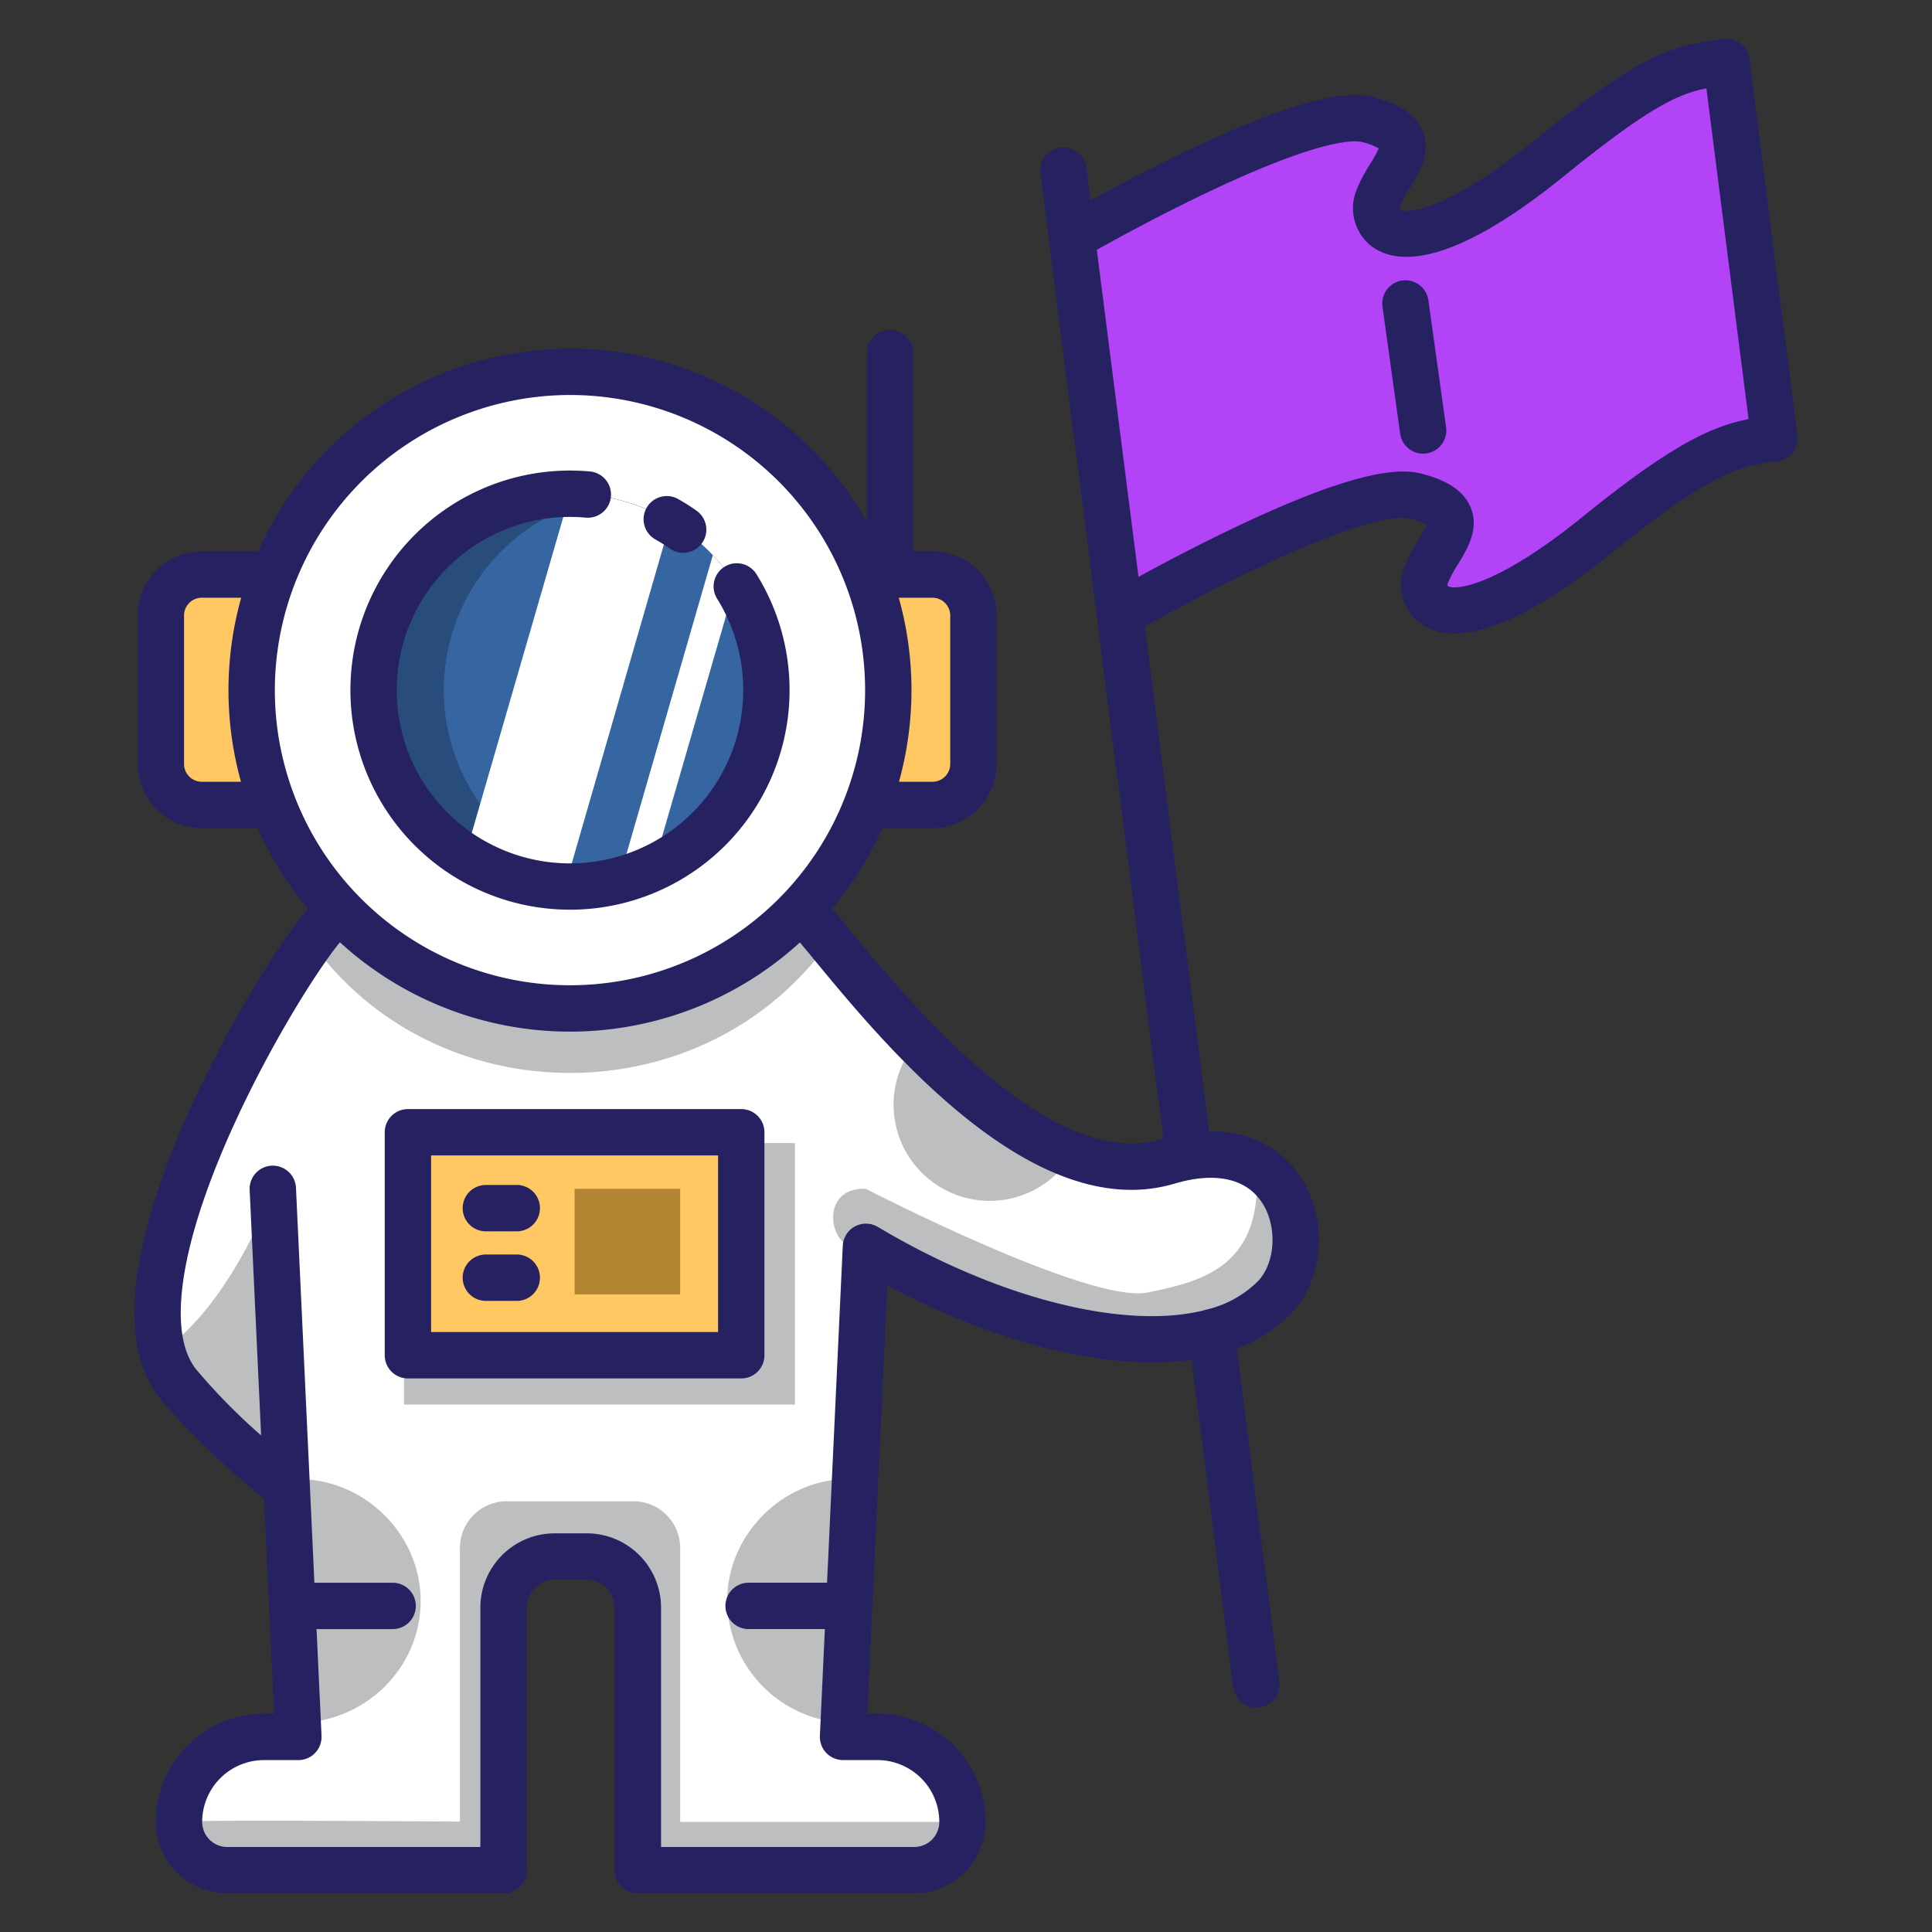 <svg xmlns="http://www.w3.org/2000/svg" version="1.1" width="100%" height="100%" x="0" y="0" viewBox="0 0 500 500" style="enable-background:new 0 0 512 512" xml:space="preserve" ><rect x="0" y="0" width="500" height="500" fill="#333333" stroke="none"/><g><g xmlns="http://www.w3.org/2000/svg" id="line_color" data-name="line color"><path d="m302.279 300.568c-40.145 11.889-87.082-58.725-95.02-65.253l-119.33.183c-8.9 4.81-64.649 95.17-41.61 122.94 7.869 9.484 18.067 18.617 27.886 26.476l3.014 64.594h-8.9a22 22 0 0 0 -22 22 12.487 12.487 0 0 0 12.49 12.492h71.51v-67.96a13.217 13.217 0 0 1 13.21-13.21h8.34a13.211 13.211 0 0 1 13.21 13.21v67.96h71.51a12.5 12.5 0 0 0 12.5-12.49 22 22 0 0 0 -22.01-22h-8.9l5.92-126.83c40.181 23.943 86.931 32.824 105.8 13.03 11.956-12.543 4.801-44.742-27.62-35.142z" fill="#ffffff" data-original="#ffffff" ></path><path d="m214.98 243.192c-32.232 45.882-102.367 46.011-134.74.22 17.268-21.952 42.648-19.94 67.465-19.94 24.695 0 49.981-2.011 67.275 19.72z" fill="#bcbec0" data-original="#bcbec0" ></path><path d="m104.568 295.83h101.172v67.676h-101.172z" fill="#bcbec0" data-original="#bcbec0" ></path><path d="m108.87 414.332c0 17.487-14.548 31.417-31.82 31.55l-2.933-62.939c18.313-1.843 34.753 12.968 34.753 31.389z" fill="#bcbec0" data-original="#bcbec0" ></path><path d="m221.29 382.822-2.94 63.03a31.862 31.862 0 0 1 -30.081-33.773c1.189-16.752 16.138-30.251 33.021-29.257z" fill="#bcbec0" data-original="#bcbec0" ></path><path d="m105.568 293.031h86.268v57.706h-86.268z" fill="#ffc862" data-original="#ffc862" ></path><g fill="#bcbec0"><path d="m72.1 383.212a223.078 223.078 0 0 1 -17.874-16.112c-5.033-5.1-10.363-10.271-12.326-17.368 18.22-12.4 28.83-42.06 28.83-42.06z" fill="#bcbec0" data-original="#bcbec0" ></path><path d="m277.52 298.632a24.885 24.885 0 1 1 -40.18-29.04c11.47 11.608 25.75 23.508 40.18 29.04z" fill="#bcbec0" data-original="#bcbec0" ></path><path d="m329.89 335.712c-10.64 11.39-31.49 12.87-50.58 8.97-20.75-4.24-39.77-12.97-55.21-22-9.425 3.122-13.07-15.68 0-15.01 0 0 57.76 29.83 72.84 26.83s30.28-7.18 28.18-33.09c12.52 6.9 13.07 25.42 4.77 34.3z" fill="#bcbec0" data-original="#bcbec0" ></path><path d="m249.09 471.512a12.5 12.5 0 0 1 -12.5 12.488h-71.51v-12.49z" fill="#bcbec0" data-original="#bcbec0" ></path><path d="m130.32 471.512v12.488h-71.51a12.487 12.487 0 0 1 -12.49-12.49c0-.678 84 .002 84 .002z" fill="#bcbec0" data-original="#bcbec0" ></path><path d="m176.03 400.622v83.378h-10.95v-67.96a13.2 13.2 0 0 0 -13.21-13.21h-8.34a13.211 13.211 0 0 0 -13.21 13.21v67.96h-11.29v-83.38a12.086 12.086 0 0 1 12.09-12.09h32.82a12.086 12.086 0 0 1 12.09 12.092z" fill="#bcbec0" data-original="#bcbec0" ></path></g><path d="m148.702 307.672h27.328v27.328h-27.328z" fill="#b28632" data-original="#b28632" ></path><rect fill="#ffc862" height="59.631" rx="10.603" width="41.316" x="41.624" y="148.687" data-original="#ffc862" ></rect><rect fill="#ffc862" height="59.631" rx="10.603" transform="matrix(-1 0 0 -1 462.516 357.006)" width="41.316" x="210.6" y="148.687" data-original="#ffc862" ></rect><circle cx="147.509" cy="178.605" fill="#ffffff" r="82.379" data-original="#ffffff" ></circle><circle cx="147.509" cy="178.605" fill="#284d7a" r="50.828" data-original="#284d7a" ></circle><path d="m459.208 113.455c-10.983 1.4-19.208 3.38-45.848 24.945-37.456 30.32-47.18 18.313-44.269 10.372s13.909-15.966-2.591-20.347-76.684 30.45-76.684 30.45l-12.42-97.454s60.18-34.831 76.685-30.45 5.5 12.407 2.593 20.347 6.813 19.948 44.269-10.372c26.637-21.565 33.173-23.329 45.846-24.946z" fill="#B243F7" data-original="#3566a2" ></path><path d="m400.46 41.332c-9 7.24-26.93 21.045-39.2 18.83l7.567 54.205c-9.108-6.314-30.519 5.19-40.555 6.177-13.71 1.349-23.992-.655-27.172-14.916-4.268-19.142 1.274-41.576 6.43-60.116-16.26 7.88-30.14 15.91-30.14 15.91l12.42 97.45c11.9-6.829 24.1-13.2 36.56-18.932 8.619-3.964 40.63-21.14 48.3-7.056 4.028 7.393-11.824 16.464-3.733 23.454 11.07 9.564 35.371-13.026 42.711-18.166z" fill="#B243F7" data-original="#284d7a" ></path><path d="m198.34 178.6a50.855 50.855 0 0 1 -41.74 50.02 50.839 50.839 0 0 1 0-100.04 50.855 50.855 0 0 1 41.74 50.02z" fill="#3566a2" data-original="#3566a2" ></path><path d="m173.54 134.942-27.3 94.47a50.383 50.383 0 0 1 -25.89-7.85l27.18-93.79a50.865 50.865 0 0 1 26.01 7.17z" fill="#ffffff" data-original="#ffffff" ></path><path d="m190.29 151.142-21.31 73.54a49.579 49.579 0 0 1 -8.83 3.16l24.32-84.13a50.557 50.557 0 0 1 5.82 7.43z" fill="#ffffff" data-original="#ffffff" ></path><path d="m459.21 113.452c-8.22 1.05-14.9 2.42-28.92 12.1l-12.14-97.79c13.26-9.29 19.28-10.56 28.64-11.76z" fill="#B243F7" data-original="#ffffff" ></path><path d="m375.233 134.156c-2.982-11.473-24.931-3.843-30.633-1.794l-15.82-96.19c7.251-2.791 27.82-11.277 33.64-.46 1.095 7.082-15.17 26.444 3.23 24.69z" fill="#B243F7" data-original="#ffffff" ></path></g><g xmlns="http://www.w3.org/2000/svg" id="outline_color" fill="#262262" data-name="outline color"><path d="m465.16 112.7-12.42-97.457a6 6 0 0 0 -6.71-5.193c-14.47 1.844-21.936 4.434-48.864 26.232-23.688 19.176-33.77 18.93-34.951 17.906a1.387 1.387 0 0 1 .09-.8 30.076 30.076 0 0 1 2.507-4.648c2.509-4.108 5.633-9.222 3.4-14.792-2.185-5.446-8.234-7.615-12.593-8.771-5.343-1.418-16.2-1.515-48.654 13.964-9.714 4.634-18.684 9.391-24.746 12.709l-1.057-8.3a6 6 0 1 0 -11.9 1.517l31.807 249.614c-.164.047-.323.085-.488.134-28.943 8.565-65.144-35.339-80.605-54.087-1.878-2.278-3.377-4.089-4.621-5.547a88.535 88.535 0 0 0 12.992-20.863h12.967a16.624 16.624 0 0 0 16.611-16.6v-38.429a16.625 16.625 0 0 0 -16.611-16.6h-4.98v-51.321a6 6 0 0 0 -12 0v43.58a88.354 88.354 0 0 0 -157.565 7.74h-14.54a16.619 16.619 0 0 0 -16.6 16.6v38.429a16.618 16.618 0 0 0 16.6 16.6h14.446a88.564 88.564 0 0 0 13.005 20.883c-6.49 7.6-14.806 21.407-19.611 30.1-7 12.667-19.39 37.267-23.733 59.682-3.212 16.578-1.407 29.123 5.366 37.286 6.649 8.014 15.6 16.625 26.635 25.619l1.286 27.553c0 .055-.009.109-.009.165a6.072 6.072 0 0 0 .051.743l1.268 27.16h-2.614a28.031 28.031 0 0 0 -28 28 18.511 18.511 0 0 0 18.49 18.492h71.51a6 6 0 0 0 6-6v-67.96a7.218 7.218 0 0 1 7.21-7.21h8.34a7.218 7.218 0 0 1 7.21 7.21v67.96a6 6 0 0 0 6 6h71.51a18.516 18.516 0 0 0 18.5-18.49 28.036 28.036 0 0 0 -28.01-28h-2.613l5.173-110.827c18.322 9.77 37.374 16.391 54.5 18.851a100.215 100.215 0 0 0 14.235 1.076 73.158 73.158 0 0 0 9.991-.666l10.808 84.771a6 6 0 0 0 5.945 5.242 6.217 6.217 0 0 0 .766-.049 6 6 0 0 0 5.193-6.711l-10.987-86.171a37.825 37.825 0 0 0 14.153-9.177c8.176-8.576 9.43-23.721 2.854-34.479-2.657-4.348-9.724-12.823-24.177-12.583l-16.65-130.671c5.384-3.01 16.412-9.034 28.344-14.723 29.851-14.232 38.428-13.678 40.346-13.169a15.962 15.962 0 0 1 4.274 1.633 32.193 32.193 0 0 1 -2.243 4.079 39.035 39.035 0 0 0 -3.532 6.772 12.452 12.452 0 0 0 4.163 14.642c6.521 4.663 20.4 5.279 49.514-18.286 26.682-21.6 33.808-22.506 42.831-23.655a6 6 0 0 0 5.194-6.711zm-219.24 46.589v38.429a4.611 4.611 0 0 1 -4.611 4.6h-8.656a88.54 88.54 0 0 0 -.056-47.63h8.712a4.612 4.612 0 0 1 4.611 4.601zm-98.412-57.064a76.38 76.38 0 1 1 -76.379 76.38 76.467 76.467 0 0 1 76.379-76.38zm-95.279 100.093a4.6 4.6 0 0 1 -4.6-4.6v-38.429a4.605 4.605 0 0 1 4.6-4.6h10.191a88.54 88.54 0 0 0 -.056 47.63zm274.628 109.309c3.751 6.135 3.155 15.268-1.3 19.942a27.944 27.944 0 0 1 -13.07 7.3 6.019 6.019 0 0 0 -1.065.282c-20.207 4.989-52.7-2.839-84.213-21.606l-.023-.014-.015-.009c-.018-.011-.037-.018-.055-.029-.154-.089-.31-.173-.472-.249-.047-.023-.1-.04-.144-.061-.132-.057-.265-.114-.4-.163-.077-.027-.155-.047-.232-.071-.109-.034-.217-.069-.328-.1s-.22-.046-.33-.067c-.083-.015-.163-.034-.247-.046-.145-.021-.291-.032-.437-.043-.049 0-.1-.011-.145-.014h-.014a6.034 6.034 0 0 0 -1.187.066c-.041.006-.081.017-.121.025-.154.027-.308.056-.459.1-.026.006-.052.016-.078.023a5.977 5.977 0 0 0 -3.575 2.712c-.068.114-.125.232-.184.348-.026.051-.055.1-.08.151-.055.116-.1.234-.149.352-.026.067-.056.131-.081.2-.044.124-.079.249-.115.375-.019.064-.041.127-.057.193-.036.142-.062.285-.086.428-.009.052-.022.1-.03.154-.025.176-.041.351-.051.527 0 .022 0 .043-.006.065v.014.038l-4.068 87.155h-20.3a6 6 0 0 0 0 12h19.736l-1.289 27.623a6 6 0 0 0 5.993 6.28h8.9a16.023 16.023 0 0 1 16.01 16 6.5 6.5 0 0 1 -6.5 6.49h-65.51v-61.96a19.231 19.231 0 0 0 -19.21-19.21h-8.34a19.232 19.232 0 0 0 -19.21 19.21v61.962h-65.511a6.5 6.5 0 0 1 -6.49-6.49 16.018 16.018 0 0 1 16-16h8.9a6 6 0 0 0 5.994-6.28l-1.289-27.623h19.69a6 6 0 1 0 0-12h-20.25l-1.156-24.759c0-.03 0-.06 0-.091l-3.611-77.367a6 6 0 0 0 -11.987.559l2.965 63.541a158.648 158.648 0 0 1 -16.634-16.882c-3.718-4.48-4.953-11.9-3.671-22.065 3.914-31.031 30.339-75.879 40.691-88.691a88.219 88.219 0 0 0 119.051.048c1.147 1.362 2.433 2.922 3.7 4.464 16.536 20.053 49.122 59.572 82.07 59.568a39.22 39.22 0 0 0 11.2-1.61c10.718-3.175 18.843-1.291 22.875 5.305zm82.728-177.891c-23.685 19.172-33.77 18.927-34.951 17.906a1.387 1.387 0 0 1 .09-.8 29.939 29.939 0 0 1 2.507-4.647c2.51-4.108 5.633-9.223 3.4-14.793-2.185-5.447-8.233-7.615-12.593-8.772a18.742 18.742 0 0 0 -4.916-.6c-6.755 0-18.944 2.735-43.738 14.562-9.71 4.63-18.679 9.388-24.741 12.706l-10.786-84.64c5.387-3.013 16.413-9.035 28.337-14.72 29.851-14.23 38.428-13.676 40.347-13.168a15.967 15.967 0 0 1 4.274 1.633 31.581 31.581 0 0 1 -2.243 4.078 39.035 39.035 0 0 0 -3.532 6.772 12.452 12.452 0 0 0 4.16 14.647c6.521 4.664 20.406 5.278 49.514-18.286 21.425-17.343 29.125-21.2 36.9-22.76l10.908 85.6c-9.836 1.986-20.131 6.821-42.937 25.282z" fill="#262262" data-original="#262262" ></path><path d="m169.623 139.611a40.759 40.759 0 0 1 3.694 2.343 6 6 0 0 0 6.965-9.772 53.1 53.1 0 0 0 -4.786-3.036 6 6 0 0 0 -5.873 10.465z" fill="#262262" data-original="#262262" ></path><path d="m147.509 235.428a56.828 56.828 0 0 0 48.261-86.836 6 6 0 1 0 -10.181 6.352 44.833 44.833 0 1 1 -38.08-21.166c1.367 0 2.737.063 4.072.185a6 6 0 0 0 1.1-11.95c-1.7-.156-3.437-.235-5.169-.235a56.825 56.825 0 1 0 0 113.65z" fill="#262262" data-original="#262262" ></path><path d="m191.836 287.031h-86.268a6 6 0 0 0 -6 6v57.706a6 6 0 0 0 6 6h86.268a6 6 0 0 0 6-6v-57.706a6 6 0 0 0 -6-6zm-6 57.706h-74.268v-45.706h74.268z" fill="#262262" data-original="#262262" ></path><path d="m369.682 77.841a6 6 0 1 0 -11.882 1.659l4.562 32.73a6 6 0 0 0 5.935 5.173 6.088 6.088 0 0 0 .836-.058 6 6 0 0 0 5.114-6.771z" fill="#262262" data-original="#262262" ></path><path d="m125.739 318.669h8a6 6 0 1 0 0-12h-8a6 6 0 0 0 0 12z" fill="#262262" data-original="#262262" ></path><path d="m125.739 336.669h8a6 6 0 1 0 0-12h-8a6 6 0 0 0 0 12z" fill="#262262" data-original="#262262" ></path></g></g></svg>
